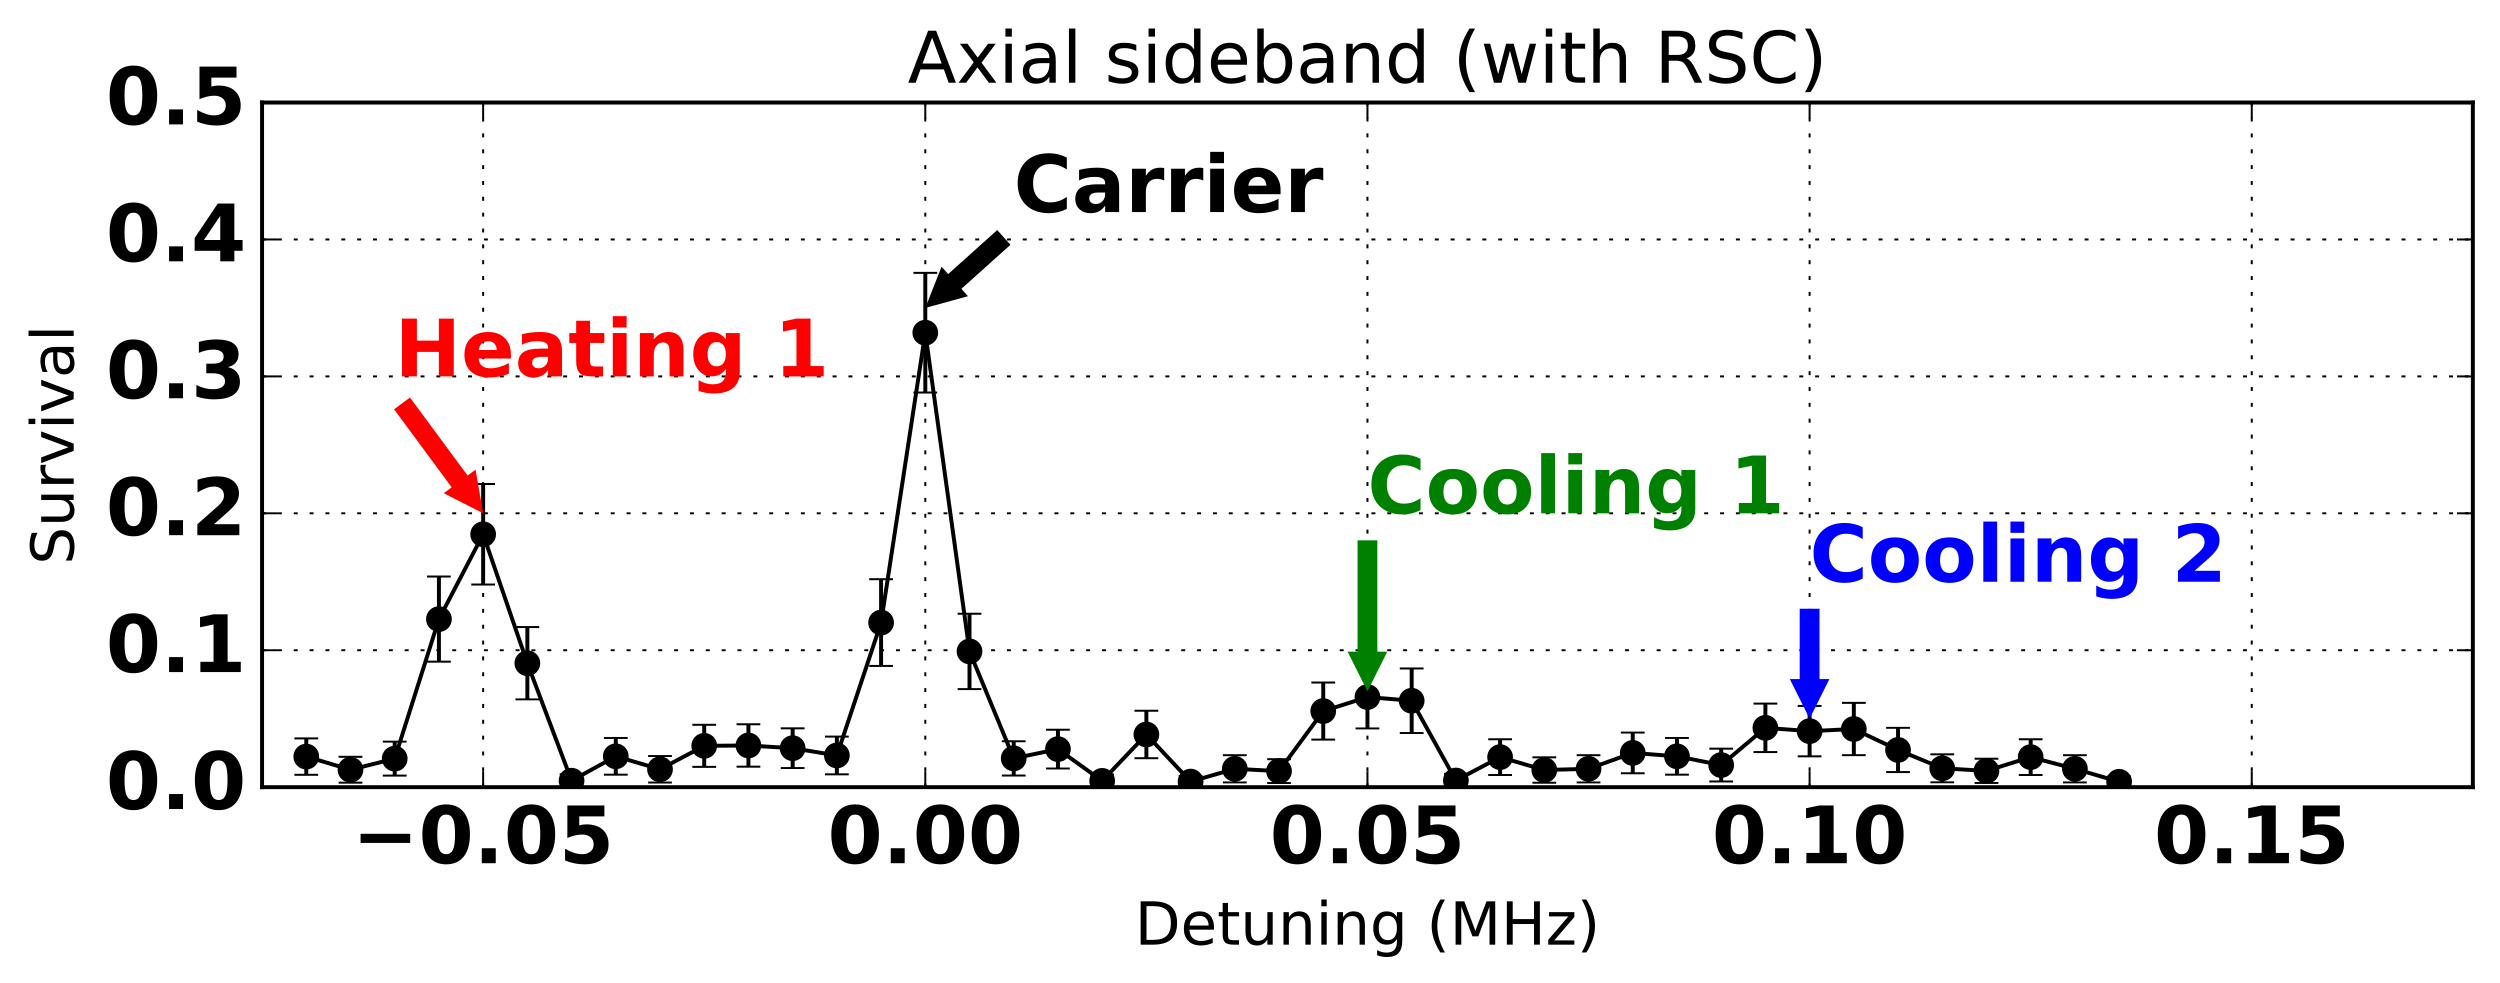 <?xml version="1.0" encoding="utf-8" standalone="no"?>
<!DOCTYPE svg PUBLIC "-//W3C//DTD SVG 1.1//EN"
  "http://www.w3.org/Graphics/SVG/1.1/DTD/svg11.dtd">
<!-- Created with matplotlib (http://matplotlib.org/) -->
<svg height="248pt" version="1.1" viewBox="0 0 631 248" width="631pt" xmlns="http://www.w3.org/2000/svg" xmlns:xlink="http://www.w3.org/1999/xlink">
 <defs>
  <style type="text/css">
*{stroke-linecap:butt;stroke-linejoin:round;stroke-miterlimit:100000;}
  </style>
 </defs>
 <g id="figure_1">
  <g id="patch_1">
   <path d="M 0 248.751 
L 631.345 248.751 
L 631.345 -0 
L 0 -0 
z
" style="fill:none;"/>
  </g>
  <g id="axes_1">
   <g id="patch_2">
    <path d="M 66.145 198.677 
L 624.145 198.677 
L 624.145 25.877 
L 66.145 25.877 
z
" style="fill:none;"/>
   </g>
   <g id="LineCollection_1">
    <path clip-path="url(#pa89be0ccb4)" d="M 77.305 195.554 
L 77.305 186.372 
" style="fill:none;stroke:#000000;"/>
    <path clip-path="url(#pa89be0ccb4)" d="M 88.465 197.547 
L 88.465 191.021 
" style="fill:none;stroke:#000000;"/>
    <path clip-path="url(#pa89be0ccb4)" d="M 99.625 195.765 
L 99.625 187.19 
" style="fill:none;stroke:#000000;"/>
    <path clip-path="url(#pa89be0ccb4)" d="M 110.785 167.009 
L 110.785 145.516 
" style="fill:none;stroke:#000000;"/>
    <path clip-path="url(#pa89be0ccb4)" d="M 121.945 147.541 
L 121.945 122.16 
" style="fill:none;stroke:#000000;"/>
    <path clip-path="url(#pa89be0ccb4)" d="M 133.105 176.519 
L 133.105 158.27 
" style="fill:none;stroke:#000000;"/>
    <path clip-path="url(#pa89be0ccb4)" d="M 144.265 198.677 
L 144.265 195.417 
" style="fill:none;stroke:#000000;"/>
    <path clip-path="url(#pa89be0ccb4)" d="M 155.425 195.526 
L 155.425 186.261 
" style="fill:none;stroke:#000000;"/>
    <path clip-path="url(#pa89be0ccb4)" d="M 166.585 197.517 
L 166.585 190.821 
" style="fill:none;stroke:#000000;"/>
    <path clip-path="url(#pa89be0ccb4)" d="M 177.745 193.556 
L 177.745 182.944 
" style="fill:none;stroke:#000000;"/>
    <path clip-path="url(#pa89be0ccb4)" d="M 188.905 193.51 
L 188.905 182.807 
" style="fill:none;stroke:#000000;"/>
    <path clip-path="url(#pa89be0ccb4)" d="M 200.065 193.851 
L 200.065 183.835 
" style="fill:none;stroke:#000000;"/>
    <path clip-path="url(#pa89be0ccb4)" d="M 211.225 195.437 
L 211.225 185.917 
" style="fill:none;stroke:#000000;"/>
    <path clip-path="url(#pa89be0ccb4)" d="M 222.385 168.086 
L 222.385 146.192 
" style="fill:none;stroke:#000000;"/>
    <path clip-path="url(#pa89be0ccb4)" d="M 233.545 99.075 
L 233.545 68.872 
" style="fill:none;stroke:#000000;"/>
    <path clip-path="url(#pa89be0ccb4)" d="M 244.705 173.929 
L 244.705 154.901 
" style="fill:none;stroke:#000000;"/>
    <path clip-path="url(#pa89be0ccb4)" d="M 255.865 195.74 
L 255.865 187.093 
" style="fill:none;stroke:#000000;"/>
    <path clip-path="url(#pa89be0ccb4)" d="M 267.025 193.967 
L 267.025 184.188 
" style="fill:none;stroke:#000000;"/>
    <path clip-path="url(#pa89be0ccb4)" d="M 278.185 198.677 
L 278.185 195.507 
" style="fill:none;stroke:#000000;"/>
    <path clip-path="url(#pa89be0ccb4)" d="M 289.345 191.375 
L 289.345 179.395 
" style="fill:none;stroke:#000000;"/>
    <path clip-path="url(#pa89be0ccb4)" d="M 300.505 198.677 
L 300.505 195.867 
" style="fill:none;stroke:#000000;"/>
    <path clip-path="url(#pa89be0ccb4)" d="M 311.665 197.486 
L 311.665 190.611 
" style="fill:none;stroke:#000000;"/>
    <path clip-path="url(#pa89be0ccb4)" d="M 322.825 197.636 
L 322.825 191.618 
" style="fill:none;stroke:#000000;"/>
    <path clip-path="url(#pa89be0ccb4)" d="M 333.985 186.676 
L 333.985 172.278 
" style="fill:none;stroke:#000000;"/>
    <path clip-path="url(#pa89be0ccb4)" d="M 345.145 183.855 
L 345.145 168.025 
" style="fill:none;stroke:#000000;"/>
    <path clip-path="url(#pa89be0ccb4)" d="M 356.305 185.016 
L 356.305 168.719 
" style="fill:none;stroke:#000000;"/>
    <path clip-path="url(#pa89be0ccb4)" d="M 367.465 198.677 
L 367.465 195.322 
" style="fill:none;stroke:#000000;"/>
    <path clip-path="url(#pa89be0ccb4)" d="M 378.625 195.61 
L 378.625 186.587 
" style="fill:none;stroke:#000000;"/>
    <path clip-path="url(#pa89be0ccb4)" d="M 389.785 197.566 
L 389.785 191.148 
" style="fill:none;stroke:#000000;"/>
    <path clip-path="url(#pa89be0ccb4)" d="M 400.945 197.486 
L 400.945 190.611 
" style="fill:none;stroke:#000000;"/>
    <path clip-path="url(#pa89be0ccb4)" d="M 412.105 195.174 
L 412.105 184.9 
" style="fill:none;stroke:#000000;"/>
    <path clip-path="url(#pa89be0ccb4)" d="M 423.265 195.526 
L 423.265 186.261 
" style="fill:none;stroke:#000000;"/>
    <path clip-path="url(#pa89be0ccb4)" d="M 434.425 197.24 
L 434.425 188.966 
" style="fill:none;stroke:#000000;"/>
    <path clip-path="url(#pa89be0ccb4)" d="M 445.585 189.826 
L 445.585 177.594 
" style="fill:none;stroke:#000000;"/>
    <path clip-path="url(#pa89be0ccb4)" d="M 456.745 190.903 
L 456.745 178.175 
" style="fill:none;stroke:#000000;"/>
    <path clip-path="url(#pa89be0ccb4)" d="M 467.905 190.605 
L 467.905 177.406 
" style="fill:none;stroke:#000000;"/>
    <path clip-path="url(#pa89be0ccb4)" d="M 479.065 194.865 
L 479.065 183.706 
" style="fill:none;stroke:#000000;"/>
    <path clip-path="url(#pa89be0ccb4)" d="M 490.225 197.453 
L 490.225 190.389 
" style="fill:none;stroke:#000000;"/>
    <path clip-path="url(#pa89be0ccb4)" d="M 501.385 197.62 
L 501.385 191.506 
" style="fill:none;stroke:#000000;"/>
    <path clip-path="url(#pa89be0ccb4)" d="M 512.545 195.61 
L 512.545 186.587 
" style="fill:none;stroke:#000000;"/>
    <path clip-path="url(#pa89be0ccb4)" d="M 523.705 197.486 
L 523.705 190.611 
" style="fill:none;stroke:#000000;"/>
    <path clip-path="url(#pa89be0ccb4)" d="M 534.865 198.677 
L 534.865 195.956 
" style="fill:none;stroke:#000000;"/>
   </g>
   <g id="line2d_1">
    <defs>
     <path d="M 3 0 
L -3 -0 
" id="me5cae44c21" style="stroke:#000000;stroke-width:0.5;"/>
    </defs>
    <g clip-path="url(#pa89be0ccb4)">
     <use style="stroke:#000000;stroke-width:0.5;" x="77.305" xlink:href="#me5cae44c21" y="195.554"/>
     <use style="stroke:#000000;stroke-width:0.5;" x="88.465" xlink:href="#me5cae44c21" y="197.547"/>
     <use style="stroke:#000000;stroke-width:0.5;" x="99.625" xlink:href="#me5cae44c21" y="195.765"/>
     <use style="stroke:#000000;stroke-width:0.5;" x="110.785" xlink:href="#me5cae44c21" y="167.009"/>
     <use style="stroke:#000000;stroke-width:0.5;" x="121.945" xlink:href="#me5cae44c21" y="147.541"/>
     <use style="stroke:#000000;stroke-width:0.5;" x="133.105" xlink:href="#me5cae44c21" y="176.519"/>
     <use style="stroke:#000000;stroke-width:0.5;" x="144.265" xlink:href="#me5cae44c21" y="198.677"/>
     <use style="stroke:#000000;stroke-width:0.5;" x="155.425" xlink:href="#me5cae44c21" y="195.526"/>
     <use style="stroke:#000000;stroke-width:0.5;" x="166.585" xlink:href="#me5cae44c21" y="197.517"/>
     <use style="stroke:#000000;stroke-width:0.5;" x="177.745" xlink:href="#me5cae44c21" y="193.556"/>
     <use style="stroke:#000000;stroke-width:0.5;" x="188.905" xlink:href="#me5cae44c21" y="193.51"/>
     <use style="stroke:#000000;stroke-width:0.5;" x="200.065" xlink:href="#me5cae44c21" y="193.851"/>
     <use style="stroke:#000000;stroke-width:0.5;" x="211.225" xlink:href="#me5cae44c21" y="195.437"/>
     <use style="stroke:#000000;stroke-width:0.5;" x="222.385" xlink:href="#me5cae44c21" y="168.086"/>
     <use style="stroke:#000000;stroke-width:0.5;" x="233.545" xlink:href="#me5cae44c21" y="99.075"/>
     <use style="stroke:#000000;stroke-width:0.5;" x="244.705" xlink:href="#me5cae44c21" y="173.929"/>
     <use style="stroke:#000000;stroke-width:0.5;" x="255.865" xlink:href="#me5cae44c21" y="195.74"/>
     <use style="stroke:#000000;stroke-width:0.5;" x="267.025" xlink:href="#me5cae44c21" y="193.967"/>
     <use style="stroke:#000000;stroke-width:0.5;" x="278.185" xlink:href="#me5cae44c21" y="198.677"/>
     <use style="stroke:#000000;stroke-width:0.5;" x="289.345" xlink:href="#me5cae44c21" y="191.375"/>
     <use style="stroke:#000000;stroke-width:0.5;" x="300.505" xlink:href="#me5cae44c21" y="198.677"/>
     <use style="stroke:#000000;stroke-width:0.5;" x="311.665" xlink:href="#me5cae44c21" y="197.486"/>
     <use style="stroke:#000000;stroke-width:0.5;" x="322.825" xlink:href="#me5cae44c21" y="197.636"/>
     <use style="stroke:#000000;stroke-width:0.5;" x="333.985" xlink:href="#me5cae44c21" y="186.676"/>
     <use style="stroke:#000000;stroke-width:0.5;" x="345.145" xlink:href="#me5cae44c21" y="183.855"/>
     <use style="stroke:#000000;stroke-width:0.5;" x="356.305" xlink:href="#me5cae44c21" y="185.016"/>
     <use style="stroke:#000000;stroke-width:0.5;" x="367.465" xlink:href="#me5cae44c21" y="198.677"/>
     <use style="stroke:#000000;stroke-width:0.5;" x="378.625" xlink:href="#me5cae44c21" y="195.61"/>
     <use style="stroke:#000000;stroke-width:0.5;" x="389.785" xlink:href="#me5cae44c21" y="197.566"/>
     <use style="stroke:#000000;stroke-width:0.5;" x="400.945" xlink:href="#me5cae44c21" y="197.486"/>
     <use style="stroke:#000000;stroke-width:0.5;" x="412.105" xlink:href="#me5cae44c21" y="195.174"/>
     <use style="stroke:#000000;stroke-width:0.5;" x="423.265" xlink:href="#me5cae44c21" y="195.526"/>
     <use style="stroke:#000000;stroke-width:0.5;" x="434.425" xlink:href="#me5cae44c21" y="197.24"/>
     <use style="stroke:#000000;stroke-width:0.5;" x="445.585" xlink:href="#me5cae44c21" y="189.826"/>
     <use style="stroke:#000000;stroke-width:0.5;" x="456.745" xlink:href="#me5cae44c21" y="190.903"/>
     <use style="stroke:#000000;stroke-width:0.5;" x="467.905" xlink:href="#me5cae44c21" y="190.605"/>
     <use style="stroke:#000000;stroke-width:0.5;" x="479.065" xlink:href="#me5cae44c21" y="194.865"/>
     <use style="stroke:#000000;stroke-width:0.5;" x="490.225" xlink:href="#me5cae44c21" y="197.453"/>
     <use style="stroke:#000000;stroke-width:0.5;" x="501.385" xlink:href="#me5cae44c21" y="197.62"/>
     <use style="stroke:#000000;stroke-width:0.5;" x="512.545" xlink:href="#me5cae44c21" y="195.61"/>
     <use style="stroke:#000000;stroke-width:0.5;" x="523.705" xlink:href="#me5cae44c21" y="197.486"/>
     <use style="stroke:#000000;stroke-width:0.5;" x="534.865" xlink:href="#me5cae44c21" y="198.677"/>
    </g>
   </g>
   <g id="line2d_2">
    <g clip-path="url(#pa89be0ccb4)">
     <use style="stroke:#000000;stroke-width:0.5;" x="77.305" xlink:href="#me5cae44c21" y="186.372"/>
     <use style="stroke:#000000;stroke-width:0.5;" x="88.465" xlink:href="#me5cae44c21" y="191.021"/>
     <use style="stroke:#000000;stroke-width:0.5;" x="99.625" xlink:href="#me5cae44c21" y="187.19"/>
     <use style="stroke:#000000;stroke-width:0.5;" x="110.785" xlink:href="#me5cae44c21" y="145.516"/>
     <use style="stroke:#000000;stroke-width:0.5;" x="121.945" xlink:href="#me5cae44c21" y="122.16"/>
     <use style="stroke:#000000;stroke-width:0.5;" x="133.105" xlink:href="#me5cae44c21" y="158.27"/>
     <use style="stroke:#000000;stroke-width:0.5;" x="144.265" xlink:href="#me5cae44c21" y="195.417"/>
     <use style="stroke:#000000;stroke-width:0.5;" x="155.425" xlink:href="#me5cae44c21" y="186.261"/>
     <use style="stroke:#000000;stroke-width:0.5;" x="166.585" xlink:href="#me5cae44c21" y="190.821"/>
     <use style="stroke:#000000;stroke-width:0.5;" x="177.745" xlink:href="#me5cae44c21" y="182.944"/>
     <use style="stroke:#000000;stroke-width:0.5;" x="188.905" xlink:href="#me5cae44c21" y="182.807"/>
     <use style="stroke:#000000;stroke-width:0.5;" x="200.065" xlink:href="#me5cae44c21" y="183.835"/>
     <use style="stroke:#000000;stroke-width:0.5;" x="211.225" xlink:href="#me5cae44c21" y="185.917"/>
     <use style="stroke:#000000;stroke-width:0.5;" x="222.385" xlink:href="#me5cae44c21" y="146.192"/>
     <use style="stroke:#000000;stroke-width:0.5;" x="233.545" xlink:href="#me5cae44c21" y="68.872"/>
     <use style="stroke:#000000;stroke-width:0.5;" x="244.705" xlink:href="#me5cae44c21" y="154.901"/>
     <use style="stroke:#000000;stroke-width:0.5;" x="255.865" xlink:href="#me5cae44c21" y="187.093"/>
     <use style="stroke:#000000;stroke-width:0.5;" x="267.025" xlink:href="#me5cae44c21" y="184.188"/>
     <use style="stroke:#000000;stroke-width:0.5;" x="278.185" xlink:href="#me5cae44c21" y="195.507"/>
     <use style="stroke:#000000;stroke-width:0.5;" x="289.345" xlink:href="#me5cae44c21" y="179.395"/>
     <use style="stroke:#000000;stroke-width:0.5;" x="300.505" xlink:href="#me5cae44c21" y="195.867"/>
     <use style="stroke:#000000;stroke-width:0.5;" x="311.665" xlink:href="#me5cae44c21" y="190.611"/>
     <use style="stroke:#000000;stroke-width:0.5;" x="322.825" xlink:href="#me5cae44c21" y="191.618"/>
     <use style="stroke:#000000;stroke-width:0.5;" x="333.985" xlink:href="#me5cae44c21" y="172.278"/>
     <use style="stroke:#000000;stroke-width:0.5;" x="345.145" xlink:href="#me5cae44c21" y="168.025"/>
     <use style="stroke:#000000;stroke-width:0.5;" x="356.305" xlink:href="#me5cae44c21" y="168.719"/>
     <use style="stroke:#000000;stroke-width:0.5;" x="367.465" xlink:href="#me5cae44c21" y="195.322"/>
     <use style="stroke:#000000;stroke-width:0.5;" x="378.625" xlink:href="#me5cae44c21" y="186.587"/>
     <use style="stroke:#000000;stroke-width:0.5;" x="389.785" xlink:href="#me5cae44c21" y="191.148"/>
     <use style="stroke:#000000;stroke-width:0.5;" x="400.945" xlink:href="#me5cae44c21" y="190.611"/>
     <use style="stroke:#000000;stroke-width:0.5;" x="412.105" xlink:href="#me5cae44c21" y="184.9"/>
     <use style="stroke:#000000;stroke-width:0.5;" x="423.265" xlink:href="#me5cae44c21" y="186.261"/>
     <use style="stroke:#000000;stroke-width:0.5;" x="434.425" xlink:href="#me5cae44c21" y="188.966"/>
     <use style="stroke:#000000;stroke-width:0.5;" x="445.585" xlink:href="#me5cae44c21" y="177.594"/>
     <use style="stroke:#000000;stroke-width:0.5;" x="456.745" xlink:href="#me5cae44c21" y="178.175"/>
     <use style="stroke:#000000;stroke-width:0.5;" x="467.905" xlink:href="#me5cae44c21" y="177.406"/>
     <use style="stroke:#000000;stroke-width:0.5;" x="479.065" xlink:href="#me5cae44c21" y="183.706"/>
     <use style="stroke:#000000;stroke-width:0.5;" x="490.225" xlink:href="#me5cae44c21" y="190.389"/>
     <use style="stroke:#000000;stroke-width:0.5;" x="501.385" xlink:href="#me5cae44c21" y="191.506"/>
     <use style="stroke:#000000;stroke-width:0.5;" x="512.545" xlink:href="#me5cae44c21" y="186.587"/>
     <use style="stroke:#000000;stroke-width:0.5;" x="523.705" xlink:href="#me5cae44c21" y="190.611"/>
     <use style="stroke:#000000;stroke-width:0.5;" x="534.865" xlink:href="#me5cae44c21" y="195.956"/>
    </g>
   </g>
   <g id="line2d_3">
    <path clip-path="url(#pa89be0ccb4)" d="M 77.305 190.963 
L 88.465 194.284 
L 99.625 191.477 
L 110.785 156.263 
L 121.945 134.85 
L 133.105 167.394 
L 144.265 197.047 
L 155.425 190.893 
L 166.585 194.169 
L 177.745 188.25 
L 188.905 188.159 
L 200.065 188.843 
L 211.225 190.677 
L 222.385 157.139 
L 233.545 83.974 
L 244.705 164.415 
L 255.865 191.417 
L 267.025 189.077 
L 278.185 197.092 
L 289.345 185.385 
L 300.505 197.272 
L 311.665 194.049 
L 322.825 194.627 
L 333.985 179.477 
L 345.145 175.94 
L 356.305 176.867 
L 367.465 197 
L 378.625 191.098 
L 389.785 194.357 
L 400.945 194.049 
L 412.105 190.037 
L 423.265 190.893 
L 434.425 193.103 
L 445.585 183.71 
L 456.745 184.539 
L 467.905 184.005 
L 479.065 189.286 
L 490.225 193.921 
L 501.385 194.563 
L 512.545 191.098 
L 523.705 194.049 
L 534.865 197.317 
" style="fill:none;stroke:#000000;stroke-linecap:square;"/>
    <defs>
     <path d="M 0 3 
C 0.796 3 1.559 2.684 2.121 2.121 
C 2.684 1.559 3 0.796 3 0 
C 3 -0.796 2.684 -1.559 2.121 -2.121 
C 1.559 -2.684 0.796 -3 0 -3 
C -0.796 -3 -1.559 -2.684 -2.121 -2.121 
C -2.684 -1.559 -3 -0.796 -3 0 
C -3 0.796 -2.684 1.559 -2.121 2.121 
C -1.559 2.684 -0.796 3 0 3 
z
" id="ma830311b55" style="stroke:#000000;stroke-width:0.5;"/>
    </defs>
    <g clip-path="url(#pa89be0ccb4)">
     <use style="stroke:#000000;stroke-width:0.5;" x="77.305" xlink:href="#ma830311b55" y="190.963"/>
     <use style="stroke:#000000;stroke-width:0.5;" x="88.465" xlink:href="#ma830311b55" y="194.284"/>
     <use style="stroke:#000000;stroke-width:0.5;" x="99.625" xlink:href="#ma830311b55" y="191.477"/>
     <use style="stroke:#000000;stroke-width:0.5;" x="110.785" xlink:href="#ma830311b55" y="156.263"/>
     <use style="stroke:#000000;stroke-width:0.5;" x="121.945" xlink:href="#ma830311b55" y="134.85"/>
     <use style="stroke:#000000;stroke-width:0.5;" x="133.105" xlink:href="#ma830311b55" y="167.394"/>
     <use style="stroke:#000000;stroke-width:0.5;" x="144.265" xlink:href="#ma830311b55" y="197.047"/>
     <use style="stroke:#000000;stroke-width:0.5;" x="155.425" xlink:href="#ma830311b55" y="190.893"/>
     <use style="stroke:#000000;stroke-width:0.5;" x="166.585" xlink:href="#ma830311b55" y="194.169"/>
     <use style="stroke:#000000;stroke-width:0.5;" x="177.745" xlink:href="#ma830311b55" y="188.25"/>
     <use style="stroke:#000000;stroke-width:0.5;" x="188.905" xlink:href="#ma830311b55" y="188.159"/>
     <use style="stroke:#000000;stroke-width:0.5;" x="200.065" xlink:href="#ma830311b55" y="188.843"/>
     <use style="stroke:#000000;stroke-width:0.5;" x="211.225" xlink:href="#ma830311b55" y="190.677"/>
     <use style="stroke:#000000;stroke-width:0.5;" x="222.385" xlink:href="#ma830311b55" y="157.139"/>
     <use style="stroke:#000000;stroke-width:0.5;" x="233.545" xlink:href="#ma830311b55" y="83.974"/>
     <use style="stroke:#000000;stroke-width:0.5;" x="244.705" xlink:href="#ma830311b55" y="164.415"/>
     <use style="stroke:#000000;stroke-width:0.5;" x="255.865" xlink:href="#ma830311b55" y="191.417"/>
     <use style="stroke:#000000;stroke-width:0.5;" x="267.025" xlink:href="#ma830311b55" y="189.077"/>
     <use style="stroke:#000000;stroke-width:0.5;" x="278.185" xlink:href="#ma830311b55" y="197.092"/>
     <use style="stroke:#000000;stroke-width:0.5;" x="289.345" xlink:href="#ma830311b55" y="185.385"/>
     <use style="stroke:#000000;stroke-width:0.5;" x="300.505" xlink:href="#ma830311b55" y="197.272"/>
     <use style="stroke:#000000;stroke-width:0.5;" x="311.665" xlink:href="#ma830311b55" y="194.049"/>
     <use style="stroke:#000000;stroke-width:0.5;" x="322.825" xlink:href="#ma830311b55" y="194.627"/>
     <use style="stroke:#000000;stroke-width:0.5;" x="333.985" xlink:href="#ma830311b55" y="179.477"/>
     <use style="stroke:#000000;stroke-width:0.5;" x="345.145" xlink:href="#ma830311b55" y="175.94"/>
     <use style="stroke:#000000;stroke-width:0.5;" x="356.305" xlink:href="#ma830311b55" y="176.867"/>
     <use style="stroke:#000000;stroke-width:0.5;" x="367.465" xlink:href="#ma830311b55" y="197"/>
     <use style="stroke:#000000;stroke-width:0.5;" x="378.625" xlink:href="#ma830311b55" y="191.098"/>
     <use style="stroke:#000000;stroke-width:0.5;" x="389.785" xlink:href="#ma830311b55" y="194.357"/>
     <use style="stroke:#000000;stroke-width:0.5;" x="400.945" xlink:href="#ma830311b55" y="194.049"/>
     <use style="stroke:#000000;stroke-width:0.5;" x="412.105" xlink:href="#ma830311b55" y="190.037"/>
     <use style="stroke:#000000;stroke-width:0.5;" x="423.265" xlink:href="#ma830311b55" y="190.893"/>
     <use style="stroke:#000000;stroke-width:0.5;" x="434.425" xlink:href="#ma830311b55" y="193.103"/>
     <use style="stroke:#000000;stroke-width:0.5;" x="445.585" xlink:href="#ma830311b55" y="183.71"/>
     <use style="stroke:#000000;stroke-width:0.5;" x="456.745" xlink:href="#ma830311b55" y="184.539"/>
     <use style="stroke:#000000;stroke-width:0.5;" x="467.905" xlink:href="#ma830311b55" y="184.005"/>
     <use style="stroke:#000000;stroke-width:0.5;" x="479.065" xlink:href="#ma830311b55" y="189.286"/>
     <use style="stroke:#000000;stroke-width:0.5;" x="490.225" xlink:href="#ma830311b55" y="193.921"/>
     <use style="stroke:#000000;stroke-width:0.5;" x="501.385" xlink:href="#ma830311b55" y="194.563"/>
     <use style="stroke:#000000;stroke-width:0.5;" x="512.545" xlink:href="#ma830311b55" y="191.098"/>
     <use style="stroke:#000000;stroke-width:0.5;" x="523.705" xlink:href="#ma830311b55" y="194.049"/>
     <use style="stroke:#000000;stroke-width:0.5;" x="534.865" xlink:href="#ma830311b55" y="197.317"/>
    </g>
   </g>
   <g id="patch_3">
    <path d="M 66.145 198.677 
L 624.145 198.677 
" style="fill:none;stroke:#000000;stroke-linecap:square;stroke-linejoin:miter;"/>
   </g>
   <g id="patch_4">
    <path d="M 624.145 198.677 
L 624.145 25.877 
" style="fill:none;stroke:#000000;stroke-linecap:square;stroke-linejoin:miter;"/>
   </g>
   <g id="patch_5">
    <path d="M 66.145 25.877 
L 624.145 25.877 
" style="fill:none;stroke:#000000;stroke-linecap:square;stroke-linejoin:miter;"/>
   </g>
   <g id="patch_6">
    <path d="M 66.145 198.677 
L 66.145 25.877 
" style="fill:none;stroke:#000000;stroke-linecap:square;stroke-linejoin:miter;"/>
   </g>
   <g id="matplotlib.axis_1">
    <g id="xtick_1">
     <g id="line2d_4">
      <path clip-path="url(#pa89be0ccb4)" d="M 121.945 198.677 
L 121.945 25.877 
" style="fill:none;stroke:#000000;stroke-dasharray:1,3;stroke-dashoffset:0.0;stroke-width:0.5;"/>
     </g>
     <g id="line2d_5">
      <defs>
       <path d="M 0 0 
L 0 -4 
" id="mc8f97b1cf7" style="stroke:#000000;stroke-width:0.5;"/>
      </defs>
      <g>
       <use style="stroke:#000000;stroke-width:0.5;" x="121.945" xlink:href="#mc8f97b1cf7" y="198.677"/>
      </g>
     </g>
     <g id="line2d_6">
      <defs>
       <path d="M 0 0 
L 0 4 
" id="mbb5158695f" style="stroke:#000000;stroke-width:0.5;"/>
      </defs>
      <g>
       <use style="stroke:#000000;stroke-width:0.5;" x="121.945" xlink:href="#mbb5158695f" y="25.877"/>
      </g>
     </g>
     <g id="text_1">
      <!-- −0.05 -->
      <defs>
       <path d="M 10.594 72.906 
L 57.328 72.906 
L 57.328 59.078 
L 25.594 59.078 
L 25.594 47.797 
Q 27.734 48.391 29.906 48.703 
Q 32.078 49.031 34.422 49.031 
Q 47.75 49.031 55.172 42.359 
Q 62.594 35.688 62.594 23.781 
Q 62.594 11.969 54.516 5.266 
Q 46.438 -1.422 32.078 -1.422 
Q 25.875 -1.422 19.797 -0.219 
Q 13.719 0.984 7.719 3.422 
L 7.719 18.219 
Q 13.672 14.797 19.016 13.078 
Q 24.359 11.375 29.109 11.375 
Q 35.938 11.375 39.859 14.719 
Q 43.797 18.062 43.797 23.781 
Q 43.797 29.547 39.859 32.859 
Q 35.938 36.188 29.109 36.188 
Q 25.047 36.188 20.453 35.125 
Q 15.875 34.078 10.594 31.891 
z
" id="BitstreamVeraSans-Bold-35"/>
       <path d="M 10.594 37.109 
L 73.188 37.109 
L 73.188 25.594 
L 10.594 25.594 
z
" id="BitstreamVeraSans-Bold-2212"/>
       <path d="M 46 36.531 
Q 46 50.203 43.438 55.781 
Q 40.875 61.375 34.812 61.375 
Q 28.766 61.375 26.172 55.781 
Q 23.578 50.203 23.578 36.531 
Q 23.578 22.703 26.172 17.031 
Q 28.766 11.375 34.812 11.375 
Q 40.828 11.375 43.406 17.031 
Q 46 22.703 46 36.531 
M 64.797 36.375 
Q 64.797 18.266 56.984 8.422 
Q 49.172 -1.422 34.812 -1.422 
Q 20.406 -1.422 12.594 8.422 
Q 4.781 18.266 4.781 36.375 
Q 4.781 54.547 12.594 64.375 
Q 20.406 74.219 34.812 74.219 
Q 49.172 74.219 56.984 64.375 
Q 64.797 54.547 64.797 36.375 
" id="BitstreamVeraSans-Bold-30"/>
       <path d="M 10.203 18.891 
L 27.781 18.891 
L 27.781 0 
L 10.203 0 
z
" id="BitstreamVeraSans-Bold-2e"/>
      </defs>
      <g transform="translate(88.894 217.874)scale(0.2 -0.2)">
       <use xlink:href="#BitstreamVeraSans-Bold-2212"/>
       <use x="83.789" xlink:href="#BitstreamVeraSans-Bold-30"/>
       <use x="153.369" xlink:href="#BitstreamVeraSans-Bold-2e"/>
       <use x="191.357" xlink:href="#BitstreamVeraSans-Bold-30"/>
       <use x="260.938" xlink:href="#BitstreamVeraSans-Bold-35"/>
      </g>
     </g>
    </g>
    <g id="xtick_2">
     <g id="line2d_7">
      <path clip-path="url(#pa89be0ccb4)" d="M 233.545 198.677 
L 233.545 25.877 
" style="fill:none;stroke:#000000;stroke-dasharray:1,3;stroke-dashoffset:0.0;stroke-width:0.5;"/>
     </g>
     <g id="line2d_8">
      <g>
       <use style="stroke:#000000;stroke-width:0.5;" x="233.545" xlink:href="#mc8f97b1cf7" y="198.677"/>
      </g>
     </g>
     <g id="line2d_9">
      <g>
       <use style="stroke:#000000;stroke-width:0.5;" x="233.545" xlink:href="#mbb5158695f" y="25.877"/>
      </g>
     </g>
     <g id="text_2">
      <!-- 0.00 -->
      <g transform="translate(208.873 217.874)scale(0.2 -0.2)">
       <use xlink:href="#BitstreamVeraSans-Bold-30"/>
       <use x="69.58" xlink:href="#BitstreamVeraSans-Bold-2e"/>
       <use x="107.568" xlink:href="#BitstreamVeraSans-Bold-30"/>
       <use x="177.148" xlink:href="#BitstreamVeraSans-Bold-30"/>
      </g>
     </g>
    </g>
    <g id="xtick_3">
     <g id="line2d_10">
      <path clip-path="url(#pa89be0ccb4)" d="M 345.145 198.677 
L 345.145 25.877 
" style="fill:none;stroke:#000000;stroke-dasharray:1,3;stroke-dashoffset:0.0;stroke-width:0.5;"/>
     </g>
     <g id="line2d_11">
      <g>
       <use style="stroke:#000000;stroke-width:0.5;" x="345.145" xlink:href="#mc8f97b1cf7" y="198.677"/>
      </g>
     </g>
     <g id="line2d_12">
      <g>
       <use style="stroke:#000000;stroke-width:0.5;" x="345.145" xlink:href="#mbb5158695f" y="25.877"/>
      </g>
     </g>
     <g id="text_3">
      <!-- 0.05 -->
      <g transform="translate(320.473 217.874)scale(0.2 -0.2)">
       <use xlink:href="#BitstreamVeraSans-Bold-30"/>
       <use x="69.58" xlink:href="#BitstreamVeraSans-Bold-2e"/>
       <use x="107.568" xlink:href="#BitstreamVeraSans-Bold-30"/>
       <use x="177.148" xlink:href="#BitstreamVeraSans-Bold-35"/>
      </g>
     </g>
    </g>
    <g id="xtick_4">
     <g id="line2d_13">
      <path clip-path="url(#pa89be0ccb4)" d="M 456.745 198.677 
L 456.745 25.877 
" style="fill:none;stroke:#000000;stroke-dasharray:1,3;stroke-dashoffset:0.0;stroke-width:0.5;"/>
     </g>
     <g id="line2d_14">
      <g>
       <use style="stroke:#000000;stroke-width:0.5;" x="456.745" xlink:href="#mc8f97b1cf7" y="198.677"/>
      </g>
     </g>
     <g id="line2d_15">
      <g>
       <use style="stroke:#000000;stroke-width:0.5;" x="456.745" xlink:href="#mbb5158695f" y="25.877"/>
      </g>
     </g>
     <g id="text_4">
      <!-- 0.10 -->
      <defs>
       <path d="M 11.719 12.984 
L 28.328 12.984 
L 28.328 60.109 
L 11.281 56.594 
L 11.281 69.391 
L 28.219 72.906 
L 46.094 72.906 
L 46.094 12.984 
L 62.703 12.984 
L 62.703 0 
L 11.719 0 
z
" id="BitstreamVeraSans-Bold-31"/>
      </defs>
      <g transform="translate(432.073 217.874)scale(0.2 -0.2)">
       <use xlink:href="#BitstreamVeraSans-Bold-30"/>
       <use x="69.58" xlink:href="#BitstreamVeraSans-Bold-2e"/>
       <use x="107.568" xlink:href="#BitstreamVeraSans-Bold-31"/>
       <use x="177.148" xlink:href="#BitstreamVeraSans-Bold-30"/>
      </g>
     </g>
    </g>
    <g id="xtick_5">
     <g id="line2d_16">
      <path clip-path="url(#pa89be0ccb4)" d="M 568.345 198.677 
L 568.345 25.877 
" style="fill:none;stroke:#000000;stroke-dasharray:1,3;stroke-dashoffset:0.0;stroke-width:0.5;"/>
     </g>
     <g id="line2d_17">
      <g>
       <use style="stroke:#000000;stroke-width:0.5;" x="568.345" xlink:href="#mc8f97b1cf7" y="198.677"/>
      </g>
     </g>
     <g id="line2d_18">
      <g>
       <use style="stroke:#000000;stroke-width:0.5;" x="568.345" xlink:href="#mbb5158695f" y="25.877"/>
      </g>
     </g>
     <g id="text_5">
      <!-- 0.15 -->
      <g transform="translate(543.673 217.874)scale(0.2 -0.2)">
       <use xlink:href="#BitstreamVeraSans-Bold-30"/>
       <use x="69.58" xlink:href="#BitstreamVeraSans-Bold-2e"/>
       <use x="107.568" xlink:href="#BitstreamVeraSans-Bold-31"/>
       <use x="177.148" xlink:href="#BitstreamVeraSans-Bold-35"/>
      </g>
     </g>
    </g>
    <g id="text_6">
     <!-- Detuning (MHz) -->
     <defs>
      <path d="M 8.016 75.875 
L 15.828 75.875 
Q 23.141 64.359 26.781 53.312 
Q 30.422 42.281 30.422 31.391 
Q 30.422 20.453 26.781 9.375 
Q 23.141 -1.703 15.828 -13.188 
L 8.016 -13.188 
Q 14.5 -2 17.703 9.062 
Q 20.906 20.125 20.906 31.391 
Q 20.906 42.672 17.703 53.656 
Q 14.5 64.656 8.016 75.875 
" id="BitstreamVeraSans-Roman-29"/>
      <path d="M 18.312 70.219 
L 18.312 54.688 
L 36.812 54.688 
L 36.812 47.703 
L 18.312 47.703 
L 18.312 18.016 
Q 18.312 11.328 20.141 9.422 
Q 21.969 7.516 27.594 7.516 
L 36.812 7.516 
L 36.812 0 
L 27.594 0 
Q 17.188 0 13.234 3.875 
Q 9.281 7.766 9.281 18.016 
L 9.281 47.703 
L 2.688 47.703 
L 2.688 54.688 
L 9.281 54.688 
L 9.281 70.219 
z
" id="BitstreamVeraSans-Roman-74"/>
      <path d="M 5.516 54.688 
L 48.188 54.688 
L 48.188 46.484 
L 14.406 7.172 
L 48.188 7.172 
L 48.188 0 
L 4.297 0 
L 4.297 8.203 
L 38.094 47.516 
L 5.516 47.516 
z
" id="BitstreamVeraSans-Roman-7a"/>
      <path d="M 54.891 33.016 
L 54.891 0 
L 45.906 0 
L 45.906 32.719 
Q 45.906 40.484 42.875 44.328 
Q 39.844 48.188 33.797 48.188 
Q 26.516 48.188 22.312 43.547 
Q 18.109 38.922 18.109 30.906 
L 18.109 0 
L 9.078 0 
L 9.078 54.688 
L 18.109 54.688 
L 18.109 46.188 
Q 21.344 51.125 25.703 53.562 
Q 30.078 56 35.797 56 
Q 45.219 56 50.047 50.172 
Q 54.891 44.344 54.891 33.016 
" id="BitstreamVeraSans-Roman-6e"/>
      <path d="M 9.812 72.906 
L 24.516 72.906 
L 43.109 23.297 
L 61.812 72.906 
L 76.516 72.906 
L 76.516 0 
L 66.891 0 
L 66.891 64.016 
L 48.094 14.016 
L 38.188 14.016 
L 19.391 64.016 
L 19.391 0 
L 9.812 0 
z
" id="BitstreamVeraSans-Roman-4d"/>
      <path d="M 8.5 21.578 
L 8.5 54.688 
L 17.484 54.688 
L 17.484 21.922 
Q 17.484 14.156 20.5 10.266 
Q 23.531 6.391 29.594 6.391 
Q 36.859 6.391 41.078 11.031 
Q 45.312 15.672 45.312 23.688 
L 45.312 54.688 
L 54.297 54.688 
L 54.297 0 
L 45.312 0 
L 45.312 8.406 
Q 42.047 3.422 37.719 1 
Q 33.406 -1.422 27.688 -1.422 
Q 18.266 -1.422 13.375 4.438 
Q 8.5 10.297 8.5 21.578 
" id="BitstreamVeraSans-Roman-75"/>
      <path d="M 9.812 72.906 
L 19.672 72.906 
L 19.672 43.016 
L 55.516 43.016 
L 55.516 72.906 
L 65.375 72.906 
L 65.375 0 
L 55.516 0 
L 55.516 34.719 
L 19.672 34.719 
L 19.672 0 
L 9.812 0 
z
" id="BitstreamVeraSans-Roman-48"/>
      <path d="M 56.203 29.594 
L 56.203 25.203 
L 14.891 25.203 
Q 15.484 15.922 20.484 11.062 
Q 25.484 6.203 34.422 6.203 
Q 39.594 6.203 44.453 7.469 
Q 49.312 8.734 54.109 11.281 
L 54.109 2.781 
Q 49.266 0.734 44.188 -0.344 
Q 39.109 -1.422 33.891 -1.422 
Q 20.797 -1.422 13.156 6.188 
Q 5.516 13.812 5.516 26.812 
Q 5.516 40.234 12.766 48.109 
Q 20.016 56 32.328 56 
Q 43.359 56 49.781 48.891 
Q 56.203 41.797 56.203 29.594 
M 47.219 32.234 
Q 47.125 39.594 43.094 43.984 
Q 39.062 48.391 32.422 48.391 
Q 24.906 48.391 20.391 44.141 
Q 15.875 39.891 15.188 32.172 
z
" id="BitstreamVeraSans-Roman-65"/>
      <path id="BitstreamVeraSans-Roman-20"/>
      <path d="M 19.672 64.797 
L 19.672 8.109 
L 31.594 8.109 
Q 46.688 8.109 53.688 14.938 
Q 60.688 21.781 60.688 36.531 
Q 60.688 51.172 53.688 57.984 
Q 46.688 64.797 31.594 64.797 
z
M 9.812 72.906 
L 30.078 72.906 
Q 51.266 72.906 61.172 64.094 
Q 71.094 55.281 71.094 36.531 
Q 71.094 17.672 61.125 8.828 
Q 51.172 0 30.078 0 
L 9.812 0 
z
" id="BitstreamVeraSans-Roman-44"/>
      <path d="M 31 75.875 
Q 24.469 64.656 21.281 53.656 
Q 18.109 42.672 18.109 31.391 
Q 18.109 20.125 21.312 9.062 
Q 24.516 -2 31 -13.188 
L 23.188 -13.188 
Q 15.875 -1.703 12.234 9.375 
Q 8.594 20.453 8.594 31.391 
Q 8.594 42.281 12.203 53.312 
Q 15.828 64.359 23.188 75.875 
z
" id="BitstreamVeraSans-Roman-28"/>
      <path d="M 9.422 54.688 
L 18.406 54.688 
L 18.406 0 
L 9.422 0 
z
M 9.422 75.984 
L 18.406 75.984 
L 18.406 64.594 
L 9.422 64.594 
z
" id="BitstreamVeraSans-Roman-69"/>
      <path d="M 45.406 27.984 
Q 45.406 37.75 41.375 43.109 
Q 37.359 48.484 30.078 48.484 
Q 22.859 48.484 18.828 43.109 
Q 14.797 37.75 14.797 27.984 
Q 14.797 18.266 18.828 12.891 
Q 22.859 7.516 30.078 7.516 
Q 37.359 7.516 41.375 12.891 
Q 45.406 18.266 45.406 27.984 
M 54.391 6.781 
Q 54.391 -7.172 48.188 -13.984 
Q 42 -20.797 29.203 -20.797 
Q 24.469 -20.797 20.266 -20.094 
Q 16.062 -19.391 12.109 -17.922 
L 12.109 -9.188 
Q 16.062 -11.328 19.922 -12.344 
Q 23.781 -13.375 27.781 -13.375 
Q 36.625 -13.375 41.016 -8.766 
Q 45.406 -4.156 45.406 5.172 
L 45.406 9.625 
Q 42.625 4.781 38.281 2.391 
Q 33.938 0 27.875 0 
Q 17.828 0 11.672 7.656 
Q 5.516 15.328 5.516 27.984 
Q 5.516 40.672 11.672 48.328 
Q 17.828 56 27.875 56 
Q 33.938 56 38.281 53.609 
Q 42.625 51.219 45.406 46.391 
L 45.406 54.688 
L 54.391 54.688 
z
" id="BitstreamVeraSans-Roman-67"/>
     </defs>
     <g transform="translate(286.427 238.431)scale(0.15 -0.15)">
      <use xlink:href="#BitstreamVeraSans-Roman-44"/>
      <use x="77.002" xlink:href="#BitstreamVeraSans-Roman-65"/>
      <use x="138.525" xlink:href="#BitstreamVeraSans-Roman-74"/>
      <use x="177.734" xlink:href="#BitstreamVeraSans-Roman-75"/>
      <use x="241.113" xlink:href="#BitstreamVeraSans-Roman-6e"/>
      <use x="304.492" xlink:href="#BitstreamVeraSans-Roman-69"/>
      <use x="332.275" xlink:href="#BitstreamVeraSans-Roman-6e"/>
      <use x="395.654" xlink:href="#BitstreamVeraSans-Roman-67"/>
      <use x="459.131" xlink:href="#BitstreamVeraSans-Roman-20"/>
      <use x="490.918" xlink:href="#BitstreamVeraSans-Roman-28"/>
      <use x="529.932" xlink:href="#BitstreamVeraSans-Roman-4d"/>
      <use x="616.211" xlink:href="#BitstreamVeraSans-Roman-48"/>
      <use x="691.406" xlink:href="#BitstreamVeraSans-Roman-7a"/>
      <use x="743.896" xlink:href="#BitstreamVeraSans-Roman-29"/>
     </g>
    </g>
   </g>
   <g id="matplotlib.axis_2">
    <g id="ytick_1">
     <g id="line2d_19">
      <path clip-path="url(#pa89be0ccb4)" d="M 66.145 198.677 
L 624.145 198.677 
" style="fill:none;stroke:#000000;stroke-dasharray:1,3;stroke-dashoffset:0.0;stroke-width:0.5;"/>
     </g>
     <g id="line2d_20">
      <defs>
       <path d="M 0 0 
L 4 0 
" id="m4bdf0674ba" style="stroke:#000000;stroke-width:0.5;"/>
      </defs>
      <g>
       <use style="stroke:#000000;stroke-width:0.5;" x="66.145" xlink:href="#m4bdf0674ba" y="198.677"/>
      </g>
     </g>
     <g id="line2d_21">
      <defs>
       <path d="M 0 0 
L -4 0 
" id="m0873887ccf" style="stroke:#000000;stroke-width:0.5;"/>
      </defs>
      <g>
       <use style="stroke:#000000;stroke-width:0.5;" x="624.145" xlink:href="#m0873887ccf" y="198.677"/>
      </g>
     </g>
     <g id="text_7">
      <!-- 0.0 -->
      <g transform="translate(26.717 204.196)scale(0.2 -0.2)">
       <use xlink:href="#BitstreamVeraSans-Bold-30"/>
       <use x="69.58" xlink:href="#BitstreamVeraSans-Bold-2e"/>
       <use x="107.568" xlink:href="#BitstreamVeraSans-Bold-30"/>
      </g>
     </g>
    </g>
    <g id="ytick_2">
     <g id="line2d_22">
      <path clip-path="url(#pa89be0ccb4)" d="M 66.145 164.117 
L 624.145 164.117 
" style="fill:none;stroke:#000000;stroke-dasharray:1,3;stroke-dashoffset:0.0;stroke-width:0.5;"/>
     </g>
     <g id="line2d_23">
      <g>
       <use style="stroke:#000000;stroke-width:0.5;" x="66.145" xlink:href="#m4bdf0674ba" y="164.117"/>
      </g>
     </g>
     <g id="line2d_24">
      <g>
       <use style="stroke:#000000;stroke-width:0.5;" x="624.145" xlink:href="#m0873887ccf" y="164.117"/>
      </g>
     </g>
     <g id="text_8">
      <!-- 0.1 -->
      <g transform="translate(26.717 169.636)scale(0.2 -0.2)">
       <use xlink:href="#BitstreamVeraSans-Bold-30"/>
       <use x="69.58" xlink:href="#BitstreamVeraSans-Bold-2e"/>
       <use x="107.568" xlink:href="#BitstreamVeraSans-Bold-31"/>
      </g>
     </g>
    </g>
    <g id="ytick_3">
     <g id="line2d_25">
      <path clip-path="url(#pa89be0ccb4)" d="M 66.145 129.557 
L 624.145 129.557 
" style="fill:none;stroke:#000000;stroke-dasharray:1,3;stroke-dashoffset:0.0;stroke-width:0.5;"/>
     </g>
     <g id="line2d_26">
      <g>
       <use style="stroke:#000000;stroke-width:0.5;" x="66.145" xlink:href="#m4bdf0674ba" y="129.557"/>
      </g>
     </g>
     <g id="line2d_27">
      <g>
       <use style="stroke:#000000;stroke-width:0.5;" x="624.145" xlink:href="#m0873887ccf" y="129.557"/>
      </g>
     </g>
     <g id="text_9">
      <!-- 0.2 -->
      <defs>
       <path d="M 28.812 13.812 
L 60.891 13.812 
L 60.891 0 
L 7.906 0 
L 7.906 13.812 
L 34.516 37.312 
Q 38.094 40.531 39.797 43.609 
Q 41.5 46.688 41.5 50 
Q 41.5 55.125 38.062 58.25 
Q 34.625 61.375 28.906 61.375 
Q 24.516 61.375 19.281 59.5 
Q 14.062 57.625 8.109 53.906 
L 8.109 69.922 
Q 14.453 72.016 20.656 73.109 
Q 26.859 74.219 32.812 74.219 
Q 45.906 74.219 53.156 68.453 
Q 60.406 62.703 60.406 52.391 
Q 60.406 46.438 57.328 41.281 
Q 54.25 36.141 44.391 27.484 
z
" id="BitstreamVeraSans-Bold-32"/>
      </defs>
      <g transform="translate(26.717 135.076)scale(0.2 -0.2)">
       <use xlink:href="#BitstreamVeraSans-Bold-30"/>
       <use x="69.58" xlink:href="#BitstreamVeraSans-Bold-2e"/>
       <use x="107.568" xlink:href="#BitstreamVeraSans-Bold-32"/>
      </g>
     </g>
    </g>
    <g id="ytick_4">
     <g id="line2d_28">
      <path clip-path="url(#pa89be0ccb4)" d="M 66.145 94.997 
L 624.145 94.997 
" style="fill:none;stroke:#000000;stroke-dasharray:1,3;stroke-dashoffset:0.0;stroke-width:0.5;"/>
     </g>
     <g id="line2d_29">
      <g>
       <use style="stroke:#000000;stroke-width:0.5;" x="66.145" xlink:href="#m4bdf0674ba" y="94.997"/>
      </g>
     </g>
     <g id="line2d_30">
      <g>
       <use style="stroke:#000000;stroke-width:0.5;" x="624.145" xlink:href="#m0873887ccf" y="94.997"/>
      </g>
     </g>
     <g id="text_10">
      <!-- 0.3 -->
      <defs>
       <path d="M 46.578 39.312 
Q 53.953 37.406 57.781 32.688 
Q 61.625 27.984 61.625 20.703 
Q 61.625 9.859 53.312 4.219 
Q 45.016 -1.422 29.109 -1.422 
Q 23.484 -1.422 17.844 -0.516 
Q 12.203 0.391 6.688 2.203 
L 6.688 16.703 
Q 11.969 14.062 17.156 12.719 
Q 22.359 11.375 27.391 11.375 
Q 34.859 11.375 38.844 13.953 
Q 42.828 16.547 42.828 21.391 
Q 42.828 26.375 38.75 28.938 
Q 34.672 31.5 26.703 31.5 
L 19.188 31.5 
L 19.188 43.609 
L 27.094 43.609 
Q 34.188 43.609 37.641 45.828 
Q 41.109 48.047 41.109 52.594 
Q 41.109 56.781 37.734 59.078 
Q 34.375 61.375 28.219 61.375 
Q 23.688 61.375 19.047 60.344 
Q 14.406 59.328 9.812 57.328 
L 9.812 71.094 
Q 15.375 72.656 20.844 73.438 
Q 26.312 74.219 31.594 74.219 
Q 45.797 74.219 52.844 69.547 
Q 59.906 64.891 59.906 55.516 
Q 59.906 49.125 56.531 45.047 
Q 53.172 40.969 46.578 39.312 
" id="BitstreamVeraSans-Bold-33"/>
      </defs>
      <g transform="translate(26.717 100.516)scale(0.2 -0.2)">
       <use xlink:href="#BitstreamVeraSans-Bold-30"/>
       <use x="69.58" xlink:href="#BitstreamVeraSans-Bold-2e"/>
       <use x="107.568" xlink:href="#BitstreamVeraSans-Bold-33"/>
      </g>
     </g>
    </g>
    <g id="ytick_5">
     <g id="line2d_31">
      <path clip-path="url(#pa89be0ccb4)" d="M 66.145 60.437 
L 624.145 60.437 
" style="fill:none;stroke:#000000;stroke-dasharray:1,3;stroke-dashoffset:0.0;stroke-width:0.5;"/>
     </g>
     <g id="line2d_32">
      <g>
       <use style="stroke:#000000;stroke-width:0.5;" x="66.145" xlink:href="#m4bdf0674ba" y="60.437"/>
      </g>
     </g>
     <g id="line2d_33">
      <g>
       <use style="stroke:#000000;stroke-width:0.5;" x="624.145" xlink:href="#m0873887ccf" y="60.437"/>
      </g>
     </g>
     <g id="text_11">
      <!-- 0.4 -->
      <defs>
       <path d="M 36.812 57.422 
L 16.219 26.906 
L 36.812 26.906 
z
M 33.688 72.906 
L 54.594 72.906 
L 54.594 26.906 
L 64.984 26.906 
L 64.984 13.281 
L 54.594 13.281 
L 54.594 0 
L 36.812 0 
L 36.812 13.281 
L 4.5 13.281 
L 4.5 29.391 
z
" id="BitstreamVeraSans-Bold-34"/>
      </defs>
      <g transform="translate(26.717 65.956)scale(0.2 -0.2)">
       <use xlink:href="#BitstreamVeraSans-Bold-30"/>
       <use x="69.58" xlink:href="#BitstreamVeraSans-Bold-2e"/>
       <use x="107.568" xlink:href="#BitstreamVeraSans-Bold-34"/>
      </g>
     </g>
    </g>
    <g id="ytick_6">
     <g id="line2d_34">
      <path clip-path="url(#pa89be0ccb4)" d="M 66.145 25.877 
L 624.145 25.877 
" style="fill:none;stroke:#000000;stroke-dasharray:1,3;stroke-dashoffset:0.0;stroke-width:0.5;"/>
     </g>
     <g id="line2d_35">
      <g>
       <use style="stroke:#000000;stroke-width:0.5;" x="66.145" xlink:href="#m4bdf0674ba" y="25.877"/>
      </g>
     </g>
     <g id="line2d_36">
      <g>
       <use style="stroke:#000000;stroke-width:0.5;" x="624.145" xlink:href="#m0873887ccf" y="25.877"/>
      </g>
     </g>
     <g id="text_12">
      <!-- 0.5 -->
      <g transform="translate(26.717 31.396)scale(0.2 -0.2)">
       <use xlink:href="#BitstreamVeraSans-Bold-30"/>
       <use x="69.58" xlink:href="#BitstreamVeraSans-Bold-2e"/>
       <use x="107.568" xlink:href="#BitstreamVeraSans-Bold-35"/>
      </g>
     </g>
    </g>
    <g id="text_13">
     <!-- Survival -->
     <defs>
      <path d="M 34.281 27.484 
Q 23.391 27.484 19.188 25 
Q 14.984 22.516 14.984 16.5 
Q 14.984 11.719 18.141 8.906 
Q 21.297 6.109 26.703 6.109 
Q 34.188 6.109 38.703 11.406 
Q 43.219 16.703 43.219 25.484 
L 43.219 27.484 
z
M 52.203 31.203 
L 52.203 0 
L 43.219 0 
L 43.219 8.297 
Q 40.141 3.328 35.547 0.953 
Q 30.953 -1.422 24.312 -1.422 
Q 15.922 -1.422 10.953 3.297 
Q 6 8.016 6 15.922 
Q 6 25.141 12.172 29.828 
Q 18.359 34.516 30.609 34.516 
L 43.219 34.516 
L 43.219 35.406 
Q 43.219 41.609 39.141 45 
Q 35.062 48.391 27.688 48.391 
Q 23 48.391 18.547 47.266 
Q 14.109 46.141 10.016 43.891 
L 10.016 52.203 
Q 14.938 54.109 19.578 55.047 
Q 24.219 56 28.609 56 
Q 40.484 56 46.344 49.844 
Q 52.203 43.703 52.203 31.203 
" id="BitstreamVeraSans-Roman-61"/>
      <path d="M 2.984 54.688 
L 12.5 54.688 
L 29.594 8.797 
L 46.688 54.688 
L 56.203 54.688 
L 35.688 0 
L 23.484 0 
z
" id="BitstreamVeraSans-Roman-76"/>
      <path d="M 53.516 70.516 
L 53.516 60.891 
Q 47.906 63.578 42.922 64.891 
Q 37.938 66.219 33.297 66.219 
Q 25.25 66.219 20.875 63.094 
Q 16.5 59.969 16.5 54.203 
Q 16.5 49.359 19.406 46.891 
Q 22.312 44.438 30.422 42.922 
L 36.375 41.703 
Q 47.406 39.594 52.656 34.297 
Q 57.906 29 57.906 20.125 
Q 57.906 9.516 50.797 4.047 
Q 43.703 -1.422 29.984 -1.422 
Q 24.812 -1.422 18.969 -0.25 
Q 13.141 0.922 6.891 3.219 
L 6.891 13.375 
Q 12.891 10.016 18.656 8.297 
Q 24.422 6.594 29.984 6.594 
Q 38.422 6.594 43.016 9.906 
Q 47.609 13.234 47.609 19.391 
Q 47.609 24.75 44.312 27.781 
Q 41.016 30.812 33.5 32.328 
L 27.484 33.5 
Q 16.453 35.688 11.516 40.375 
Q 6.594 45.062 6.594 53.422 
Q 6.594 63.094 13.406 68.656 
Q 20.219 74.219 32.172 74.219 
Q 37.312 74.219 42.625 73.281 
Q 47.953 72.359 53.516 70.516 
" id="BitstreamVeraSans-Roman-53"/>
      <path d="M 9.422 75.984 
L 18.406 75.984 
L 18.406 0 
L 9.422 0 
z
" id="BitstreamVeraSans-Roman-6c"/>
      <path d="M 41.109 46.297 
Q 39.594 47.172 37.812 47.578 
Q 36.031 48 33.891 48 
Q 26.266 48 22.188 43.047 
Q 18.109 38.094 18.109 28.812 
L 18.109 0 
L 9.078 0 
L 9.078 54.688 
L 18.109 54.688 
L 18.109 46.188 
Q 20.953 51.172 25.484 53.578 
Q 30.031 56 36.531 56 
Q 37.453 56 38.578 55.875 
Q 39.703 55.766 41.062 55.516 
z
" id="BitstreamVeraSans-Roman-72"/>
     </defs>
     <g transform="translate(18.598 142.516)rotate(-90.0)scale(0.15 -0.15)">
      <use xlink:href="#BitstreamVeraSans-Roman-53"/>
      <use x="63.477" xlink:href="#BitstreamVeraSans-Roman-75"/>
      <use x="126.855" xlink:href="#BitstreamVeraSans-Roman-72"/>
      <use x="167.969" xlink:href="#BitstreamVeraSans-Roman-76"/>
      <use x="227.148" xlink:href="#BitstreamVeraSans-Roman-69"/>
      <use x="254.932" xlink:href="#BitstreamVeraSans-Roman-76"/>
      <use x="314.111" xlink:href="#BitstreamVeraSans-Roman-61"/>
      <use x="375.391" xlink:href="#BitstreamVeraSans-Roman-6c"/>
     </g>
    </g>
   </g>
   <g id="patch_7">
    <path d="M 103.481 100.328 
Q 110.751 110.178 118.021 120.029 
L 120.032 118.544 
Q 120.989 124.051 121.945 129.557 
Q 116.966 127.02 111.986 124.482 
L 113.998 122.998 
Q 106.728 113.147 99.458 103.297 
L 103.481 100.328 
z
" style="fill:#ff0000;"/>
   </g>
   <g id="text_14">
    <!-- Heating 1 -->
    <defs>
     <path d="M 32.906 24.609 
Q 27.438 24.609 24.672 22.75 
Q 21.922 20.906 21.922 17.281 
Q 21.922 13.969 24.141 12.078 
Q 26.375 10.203 30.328 10.203 
Q 35.25 10.203 38.625 13.734 
Q 42 17.281 42 22.609 
L 42 24.609 
z
M 59.625 31.203 
L 59.625 0 
L 42 0 
L 42 8.109 
Q 38.484 3.125 34.078 0.844 
Q 29.688 -1.422 23.391 -1.422 
Q 14.891 -1.422 9.594 3.531 
Q 4.297 8.5 4.297 16.406 
Q 4.297 26.031 10.906 30.516 
Q 17.531 35.016 31.688 35.016 
L 42 35.016 
L 42 36.375 
Q 42 40.531 38.719 42.453 
Q 35.453 44.391 28.516 44.391 
Q 22.906 44.391 18.062 43.266 
Q 13.234 42.141 9.078 39.891 
L 9.078 53.219 
Q 14.703 54.594 20.359 55.297 
Q 26.031 56 31.688 56 
Q 46.484 56 53.047 50.172 
Q 59.625 44.344 59.625 31.203 
" id="BitstreamVeraSans-Bold-61"/>
     <path d="M 63.375 33.297 
L 63.375 0 
L 45.797 0 
L 45.797 5.422 
L 45.797 25.484 
Q 45.797 32.562 45.484 35.25 
Q 45.172 37.938 44.391 39.203 
Q 43.359 40.922 41.594 41.875 
Q 39.844 42.828 37.594 42.828 
Q 32.125 42.828 29 38.594 
Q 25.875 34.375 25.875 26.906 
L 25.875 0 
L 8.406 0 
L 8.406 54.688 
L 25.875 54.688 
L 25.875 46.688 
Q 29.828 51.469 34.266 53.734 
Q 38.719 56 44.094 56 
Q 53.562 56 58.469 50.188 
Q 63.375 44.391 63.375 33.297 
" id="BitstreamVeraSans-Bold-6e"/>
     <path d="M 9.188 72.906 
L 27.984 72.906 
L 27.984 45.125 
L 55.719 45.125 
L 55.719 72.906 
L 74.516 72.906 
L 74.516 0 
L 55.719 0 
L 55.719 30.906 
L 27.984 30.906 
L 27.984 0 
L 9.188 0 
z
" id="BitstreamVeraSans-Bold-48"/>
     <path d="M 62.984 27.484 
L 62.984 22.516 
L 22.125 22.516 
Q 22.75 16.359 26.562 13.281 
Q 30.375 10.203 37.203 10.203 
Q 42.719 10.203 48.5 11.844 
Q 54.297 13.484 60.406 16.797 
L 60.406 3.328 
Q 54.203 0.984 48 -0.219 
Q 41.797 -1.422 35.594 -1.422 
Q 20.75 -1.422 12.516 6.125 
Q 4.297 13.672 4.297 27.297 
Q 4.297 40.672 12.375 48.328 
Q 20.453 56 34.625 56 
Q 47.516 56 55.25 48.234 
Q 62.984 40.484 62.984 27.484 
M 45.016 33.297 
Q 45.016 38.281 42.109 41.328 
Q 39.203 44.391 34.516 44.391 
Q 29.438 44.391 26.266 41.531 
Q 23.094 38.672 22.312 33.297 
z
" id="BitstreamVeraSans-Bold-65"/>
     <path d="M 45.609 9.281 
Q 42 4.5 37.641 2.25 
Q 33.297 0 27.594 0 
Q 17.578 0 11.031 7.875 
Q 4.5 15.766 4.5 27.984 
Q 4.5 40.234 11.031 48.062 
Q 17.578 55.906 27.594 55.906 
Q 33.297 55.906 37.641 53.656 
Q 42 51.422 45.609 46.578 
L 45.609 54.688 
L 63.188 54.688 
L 63.188 5.516 
Q 63.188 -7.672 54.859 -14.625 
Q 46.531 -21.578 30.719 -21.578 
Q 25.594 -21.578 20.797 -20.797 
Q 16.016 -20.016 11.188 -18.406 
L 11.188 -4.781 
Q 15.766 -7.422 20.156 -8.719 
Q 24.562 -10.016 29 -10.016 
Q 37.594 -10.016 41.594 -6.25 
Q 45.609 -2.484 45.609 5.516 
z
M 34.078 43.312 
Q 28.656 43.312 25.625 39.297 
Q 22.609 35.297 22.609 27.984 
Q 22.609 20.453 25.531 16.578 
Q 28.469 12.703 34.078 12.703 
Q 39.547 12.703 42.578 16.703 
Q 45.609 20.703 45.609 27.984 
Q 45.609 35.297 42.578 39.297 
Q 39.547 43.312 34.078 43.312 
" id="BitstreamVeraSans-Bold-67"/>
     <path id="BitstreamVeraSans-Bold-20"/>
     <path d="M 8.406 54.688 
L 25.875 54.688 
L 25.875 0 
L 8.406 0 
z
M 8.406 75.984 
L 25.875 75.984 
L 25.875 61.719 
L 8.406 61.719 
z
" id="BitstreamVeraSans-Bold-69"/>
     <path d="M 27.484 70.219 
L 27.484 54.688 
L 45.516 54.688 
L 45.516 42.188 
L 27.484 42.188 
L 27.484 19 
Q 27.484 15.188 29 13.844 
Q 30.516 12.5 35.016 12.5 
L 44 12.5 
L 44 0 
L 29 0 
Q 18.656 0 14.328 4.312 
Q 10.016 8.641 10.016 19 
L 10.016 42.188 
L 1.312 42.188 
L 1.312 54.688 
L 10.016 54.688 
L 10.016 70.219 
z
" id="BitstreamVeraSans-Bold-74"/>
    </defs>
    <g style="fill:#ff0000;" transform="translate(99.625 94.997)scale(0.2 -0.2)">
     <use xlink:href="#BitstreamVeraSans-Bold-48"/>
     <use x="83.691" xlink:href="#BitstreamVeraSans-Bold-65"/>
     <use x="151.514" xlink:href="#BitstreamVeraSans-Bold-61"/>
     <use x="218.994" xlink:href="#BitstreamVeraSans-Bold-74"/>
     <use x="266.797" xlink:href="#BitstreamVeraSans-Bold-69"/>
     <use x="301.074" xlink:href="#BitstreamVeraSans-Bold-6e"/>
     <use x="372.266" xlink:href="#BitstreamVeraSans-Bold-67"/>
     <use x="443.848" xlink:href="#BitstreamVeraSans-Bold-20"/>
     <use x="478.662" xlink:href="#BitstreamVeraSans-Bold-31"/>
    </g>
   </g>
   <g id="patch_8">
    <path d="M 255.037 61.788 
Q 248.846 67.344 242.656 72.9 
L 244.325 74.76 
Q 238.935 76.239 233.545 77.717 
Q 235.596 72.518 237.646 67.318 
L 239.316 69.179 
Q 245.506 63.623 251.697 58.066 
L 255.037 61.788 
z
"/>
   </g>
   <g id="text_15">
    <!-- Carrier -->
    <defs>
     <path d="M 49.031 39.797 
Q 46.734 40.875 44.453 41.375 
Q 42.188 41.891 39.891 41.891 
Q 33.156 41.891 29.516 37.562 
Q 25.875 33.25 25.875 25.203 
L 25.875 0 
L 8.406 0 
L 8.406 54.688 
L 25.875 54.688 
L 25.875 45.703 
Q 29.25 51.078 33.609 53.531 
Q 37.984 56 44.094 56 
Q 44.969 56 45.984 55.922 
Q 47.016 55.859 48.969 55.609 
z
" id="BitstreamVeraSans-Bold-72"/>
     <path d="M 67 4 
Q 61.812 1.312 56.203 -0.047 
Q 50.594 -1.422 44.484 -1.422 
Q 26.266 -1.422 15.625 8.766 
Q 4.984 18.953 4.984 36.375 
Q 4.984 53.859 15.625 64.031 
Q 26.266 74.219 44.484 74.219 
Q 50.594 74.219 56.203 72.844 
Q 61.812 71.484 67 68.797 
L 67 53.719 
Q 61.766 57.281 56.688 58.938 
Q 51.609 60.594 46 60.594 
Q 35.938 60.594 30.172 54.141 
Q 24.422 47.703 24.422 36.375 
Q 24.422 25.094 30.172 18.641 
Q 35.938 12.203 46 12.203 
Q 51.609 12.203 56.688 13.859 
Q 61.766 15.531 67 19.094 
z
" id="BitstreamVeraSans-Bold-43"/>
    </defs>
    <g transform="translate(255.865 53.525)scale(0.2 -0.2)">
     <use xlink:href="#BitstreamVeraSans-Bold-43"/>
     <use x="73.389" xlink:href="#BitstreamVeraSans-Bold-61"/>
     <use x="140.869" xlink:href="#BitstreamVeraSans-Bold-72"/>
     <use x="190.186" xlink:href="#BitstreamVeraSans-Bold-72"/>
     <use x="239.502" xlink:href="#BitstreamVeraSans-Bold-69"/>
     <use x="273.779" xlink:href="#BitstreamVeraSans-Bold-65"/>
     <use x="341.602" xlink:href="#BitstreamVeraSans-Bold-72"/>
    </g>
   </g>
   <g id="patch_9">
    <path d="M 347.645 136.376 
Q 347.645 150.432 347.645 164.488 
L 350.145 164.488 
Q 347.645 169.487 345.145 174.485 
Q 342.645 169.487 340.145 164.488 
L 342.645 164.488 
Q 342.645 150.432 342.645 136.376 
L 347.645 136.376 
z
" style="fill:#008000;"/>
   </g>
   <g id="text_16">
    <!-- Cooling 1 -->
    <defs>
     <path d="M 8.406 75.984 
L 25.875 75.984 
L 25.875 0 
L 8.406 0 
z
" id="BitstreamVeraSans-Bold-6c"/>
     <path d="M 34.422 43.5 
Q 28.609 43.5 25.562 39.328 
Q 22.516 35.156 22.516 27.297 
Q 22.516 19.438 25.562 15.25 
Q 28.609 11.078 34.422 11.078 
Q 40.141 11.078 43.156 15.25 
Q 46.188 19.438 46.188 27.297 
Q 46.188 35.156 43.156 39.328 
Q 40.141 43.5 34.422 43.5 
M 34.422 56 
Q 48.531 56 56.469 48.375 
Q 64.406 40.766 64.406 27.297 
Q 64.406 13.812 56.469 6.188 
Q 48.531 -1.422 34.422 -1.422 
Q 20.266 -1.422 12.281 6.188 
Q 4.297 13.812 4.297 27.297 
Q 4.297 40.766 12.281 48.375 
Q 20.266 56 34.422 56 
" id="BitstreamVeraSans-Bold-6f"/>
    </defs>
    <g style="fill:#008000;" transform="translate(345.145 129.557)scale(0.2 -0.2)">
     <use xlink:href="#BitstreamVeraSans-Bold-43"/>
     <use x="73.389" xlink:href="#BitstreamVeraSans-Bold-6f"/>
     <use x="142.09" xlink:href="#BitstreamVeraSans-Bold-6f"/>
     <use x="210.791" xlink:href="#BitstreamVeraSans-Bold-6c"/>
     <use x="245.068" xlink:href="#BitstreamVeraSans-Bold-69"/>
     <use x="279.346" xlink:href="#BitstreamVeraSans-Bold-6e"/>
     <use x="350.537" xlink:href="#BitstreamVeraSans-Bold-67"/>
     <use x="422.119" xlink:href="#BitstreamVeraSans-Bold-20"/>
     <use x="456.934" xlink:href="#BitstreamVeraSans-Bold-31"/>
    </g>
   </g>
   <g id="patch_10">
    <path d="M 459.245 153.652 
Q 459.245 162.524 459.245 171.396 
L 461.745 171.396 
Q 459.245 176.397 456.745 181.397 
Q 454.245 176.397 451.745 171.396 
L 454.245 171.396 
Q 454.245 162.524 454.245 153.652 
L 459.245 153.652 
z
" style="fill:#0000ff;"/>
   </g>
   <g id="text_17">
    <!-- Cooling 2 -->
    <g style="fill:#0000ff;" transform="translate(456.745 146.837)scale(0.2 -0.2)">
     <use xlink:href="#BitstreamVeraSans-Bold-43"/>
     <use x="73.389" xlink:href="#BitstreamVeraSans-Bold-6f"/>
     <use x="142.09" xlink:href="#BitstreamVeraSans-Bold-6f"/>
     <use x="210.791" xlink:href="#BitstreamVeraSans-Bold-6c"/>
     <use x="245.068" xlink:href="#BitstreamVeraSans-Bold-69"/>
     <use x="279.346" xlink:href="#BitstreamVeraSans-Bold-6e"/>
     <use x="350.537" xlink:href="#BitstreamVeraSans-Bold-67"/>
     <use x="422.119" xlink:href="#BitstreamVeraSans-Bold-20"/>
     <use x="456.934" xlink:href="#BitstreamVeraSans-Bold-32"/>
    </g>
   </g>
   <g id="text_18">
    <!-- Axial sideband (with RSC) -->
    <defs>
     <path d="M 34.188 63.188 
L 20.797 26.906 
L 47.609 26.906 
z
M 28.609 72.906 
L 39.797 72.906 
L 67.578 0 
L 57.328 0 
L 50.688 18.703 
L 17.828 18.703 
L 11.188 0 
L 0.781 0 
z
" id="BitstreamVeraSans-Roman-41"/>
     <path d="M 44.281 53.078 
L 44.281 44.578 
Q 40.484 46.531 36.375 47.5 
Q 32.281 48.484 27.875 48.484 
Q 21.188 48.484 17.844 46.438 
Q 14.5 44.391 14.5 40.281 
Q 14.5 37.156 16.891 35.375 
Q 19.281 33.594 26.516 31.984 
L 29.594 31.297 
Q 39.156 29.25 43.188 25.516 
Q 47.219 21.781 47.219 15.094 
Q 47.219 7.469 41.188 3.016 
Q 35.156 -1.422 24.609 -1.422 
Q 20.219 -1.422 15.453 -0.562 
Q 10.688 0.297 5.422 2 
L 5.422 11.281 
Q 10.406 8.688 15.234 7.391 
Q 20.062 6.109 24.812 6.109 
Q 31.156 6.109 34.562 8.281 
Q 37.984 10.453 37.984 14.406 
Q 37.984 18.062 35.516 20.016 
Q 33.062 21.969 24.703 23.781 
L 21.578 24.516 
Q 13.234 26.266 9.516 29.906 
Q 5.812 33.547 5.812 39.891 
Q 5.812 47.609 11.281 51.797 
Q 16.75 56 26.812 56 
Q 31.781 56 36.172 55.266 
Q 40.578 54.547 44.281 53.078 
" id="BitstreamVeraSans-Roman-73"/>
     <path d="M 64.406 67.281 
L 64.406 56.891 
Q 59.422 61.531 53.781 63.812 
Q 48.141 66.109 41.797 66.109 
Q 29.297 66.109 22.656 58.469 
Q 16.016 50.828 16.016 36.375 
Q 16.016 21.969 22.656 14.328 
Q 29.297 6.688 41.797 6.688 
Q 48.141 6.688 53.781 8.984 
Q 59.422 11.281 64.406 15.922 
L 64.406 5.609 
Q 59.234 2.094 53.438 0.328 
Q 47.656 -1.422 41.219 -1.422 
Q 24.656 -1.422 15.125 8.703 
Q 5.609 18.844 5.609 36.375 
Q 5.609 53.953 15.125 64.078 
Q 24.656 74.219 41.219 74.219 
Q 47.75 74.219 53.531 72.484 
Q 59.328 70.75 64.406 67.281 
" id="BitstreamVeraSans-Roman-43"/>
     <path d="M 54.891 54.688 
L 35.109 28.078 
L 55.906 0 
L 45.312 0 
L 29.391 21.484 
L 13.484 0 
L 2.875 0 
L 24.125 28.609 
L 4.688 54.688 
L 15.281 54.688 
L 29.781 35.203 
L 44.281 54.688 
z
" id="BitstreamVeraSans-Roman-78"/>
     <path d="M 48.688 27.297 
Q 48.688 37.203 44.609 42.844 
Q 40.531 48.484 33.406 48.484 
Q 26.266 48.484 22.188 42.844 
Q 18.109 37.203 18.109 27.297 
Q 18.109 17.391 22.188 11.75 
Q 26.266 6.109 33.406 6.109 
Q 40.531 6.109 44.609 11.75 
Q 48.688 17.391 48.688 27.297 
M 18.109 46.391 
Q 20.953 51.266 25.266 53.625 
Q 29.594 56 35.594 56 
Q 45.562 56 51.781 48.094 
Q 58.016 40.188 58.016 27.297 
Q 58.016 14.406 51.781 6.484 
Q 45.562 -1.422 35.594 -1.422 
Q 29.594 -1.422 25.266 0.953 
Q 20.953 3.328 18.109 8.203 
L 18.109 0 
L 9.078 0 
L 9.078 75.984 
L 18.109 75.984 
z
" id="BitstreamVeraSans-Roman-62"/>
     <path d="M 54.891 33.016 
L 54.891 0 
L 45.906 0 
L 45.906 32.719 
Q 45.906 40.484 42.875 44.328 
Q 39.844 48.188 33.797 48.188 
Q 26.516 48.188 22.312 43.547 
Q 18.109 38.922 18.109 30.906 
L 18.109 0 
L 9.078 0 
L 9.078 75.984 
L 18.109 75.984 
L 18.109 46.188 
Q 21.344 51.125 25.703 53.562 
Q 30.078 56 35.797 56 
Q 45.219 56 50.047 50.172 
Q 54.891 44.344 54.891 33.016 
" id="BitstreamVeraSans-Roman-68"/>
     <path d="M 4.203 54.688 
L 13.188 54.688 
L 24.422 12.016 
L 35.594 54.688 
L 46.188 54.688 
L 57.422 12.016 
L 68.609 54.688 
L 77.594 54.688 
L 63.281 0 
L 52.688 0 
L 40.922 44.828 
L 29.109 0 
L 18.5 0 
z
" id="BitstreamVeraSans-Roman-77"/>
     <path d="M 44.391 34.188 
Q 47.562 33.109 50.562 29.594 
Q 53.562 26.078 56.594 19.922 
L 66.609 0 
L 56 0 
L 46.688 18.703 
Q 43.062 26.031 39.672 28.422 
Q 36.281 30.812 30.422 30.812 
L 19.672 30.812 
L 19.672 0 
L 9.812 0 
L 9.812 72.906 
L 32.078 72.906 
Q 44.578 72.906 50.734 67.672 
Q 56.891 62.453 56.891 51.906 
Q 56.891 45.016 53.688 40.469 
Q 50.484 35.938 44.391 34.188 
M 19.672 64.797 
L 19.672 38.922 
L 32.078 38.922 
Q 39.203 38.922 42.844 42.219 
Q 46.484 45.516 46.484 51.906 
Q 46.484 58.297 42.844 61.547 
Q 39.203 64.797 32.078 64.797 
z
" id="BitstreamVeraSans-Roman-52"/>
     <path d="M 45.406 46.391 
L 45.406 75.984 
L 54.391 75.984 
L 54.391 0 
L 45.406 0 
L 45.406 8.203 
Q 42.578 3.328 38.25 0.953 
Q 33.938 -1.422 27.875 -1.422 
Q 17.969 -1.422 11.734 6.484 
Q 5.516 14.406 5.516 27.297 
Q 5.516 40.188 11.734 48.094 
Q 17.969 56 27.875 56 
Q 33.938 56 38.25 53.625 
Q 42.578 51.266 45.406 46.391 
M 14.797 27.297 
Q 14.797 17.391 18.875 11.75 
Q 22.953 6.109 30.078 6.109 
Q 37.203 6.109 41.297 11.75 
Q 45.406 17.391 45.406 27.297 
Q 45.406 37.203 41.297 42.844 
Q 37.203 48.484 30.078 48.484 
Q 22.953 48.484 18.875 42.844 
Q 14.797 37.203 14.797 27.297 
" id="BitstreamVeraSans-Roman-64"/>
    </defs>
    <g transform="translate(229.111 20.877)scale(0.18 -0.18)">
     <use xlink:href="#BitstreamVeraSans-Roman-41"/>
     <use x="68.408" xlink:href="#BitstreamVeraSans-Roman-78"/>
     <use x="127.588" xlink:href="#BitstreamVeraSans-Roman-69"/>
     <use x="155.371" xlink:href="#BitstreamVeraSans-Roman-61"/>
     <use x="216.65" xlink:href="#BitstreamVeraSans-Roman-6c"/>
     <use x="244.434" xlink:href="#BitstreamVeraSans-Roman-20"/>
     <use x="276.221" xlink:href="#BitstreamVeraSans-Roman-73"/>
     <use x="328.32" xlink:href="#BitstreamVeraSans-Roman-69"/>
     <use x="356.104" xlink:href="#BitstreamVeraSans-Roman-64"/>
     <use x="419.58" xlink:href="#BitstreamVeraSans-Roman-65"/>
     <use x="481.104" xlink:href="#BitstreamVeraSans-Roman-62"/>
     <use x="544.58" xlink:href="#BitstreamVeraSans-Roman-61"/>
     <use x="605.859" xlink:href="#BitstreamVeraSans-Roman-6e"/>
     <use x="669.238" xlink:href="#BitstreamVeraSans-Roman-64"/>
     <use x="732.715" xlink:href="#BitstreamVeraSans-Roman-20"/>
     <use x="764.502" xlink:href="#BitstreamVeraSans-Roman-28"/>
     <use x="803.516" xlink:href="#BitstreamVeraSans-Roman-77"/>
     <use x="885.303" xlink:href="#BitstreamVeraSans-Roman-69"/>
     <use x="913.086" xlink:href="#BitstreamVeraSans-Roman-74"/>
     <use x="952.295" xlink:href="#BitstreamVeraSans-Roman-68"/>
     <use x="1015.674" xlink:href="#BitstreamVeraSans-Roman-20"/>
     <use x="1047.461" xlink:href="#BitstreamVeraSans-Roman-52"/>
     <use x="1116.943" xlink:href="#BitstreamVeraSans-Roman-53"/>
     <use x="1180.42" xlink:href="#BitstreamVeraSans-Roman-43"/>
     <use x="1250.244" xlink:href="#BitstreamVeraSans-Roman-29"/>
    </g>
   </g>
  </g>
 </g>
 <defs>
  <clipPath id="pa89be0ccb4">
   <rect height="172.8" width="558.0" x="66.145" y="25.877"/>
  </clipPath>
 </defs>
</svg>
